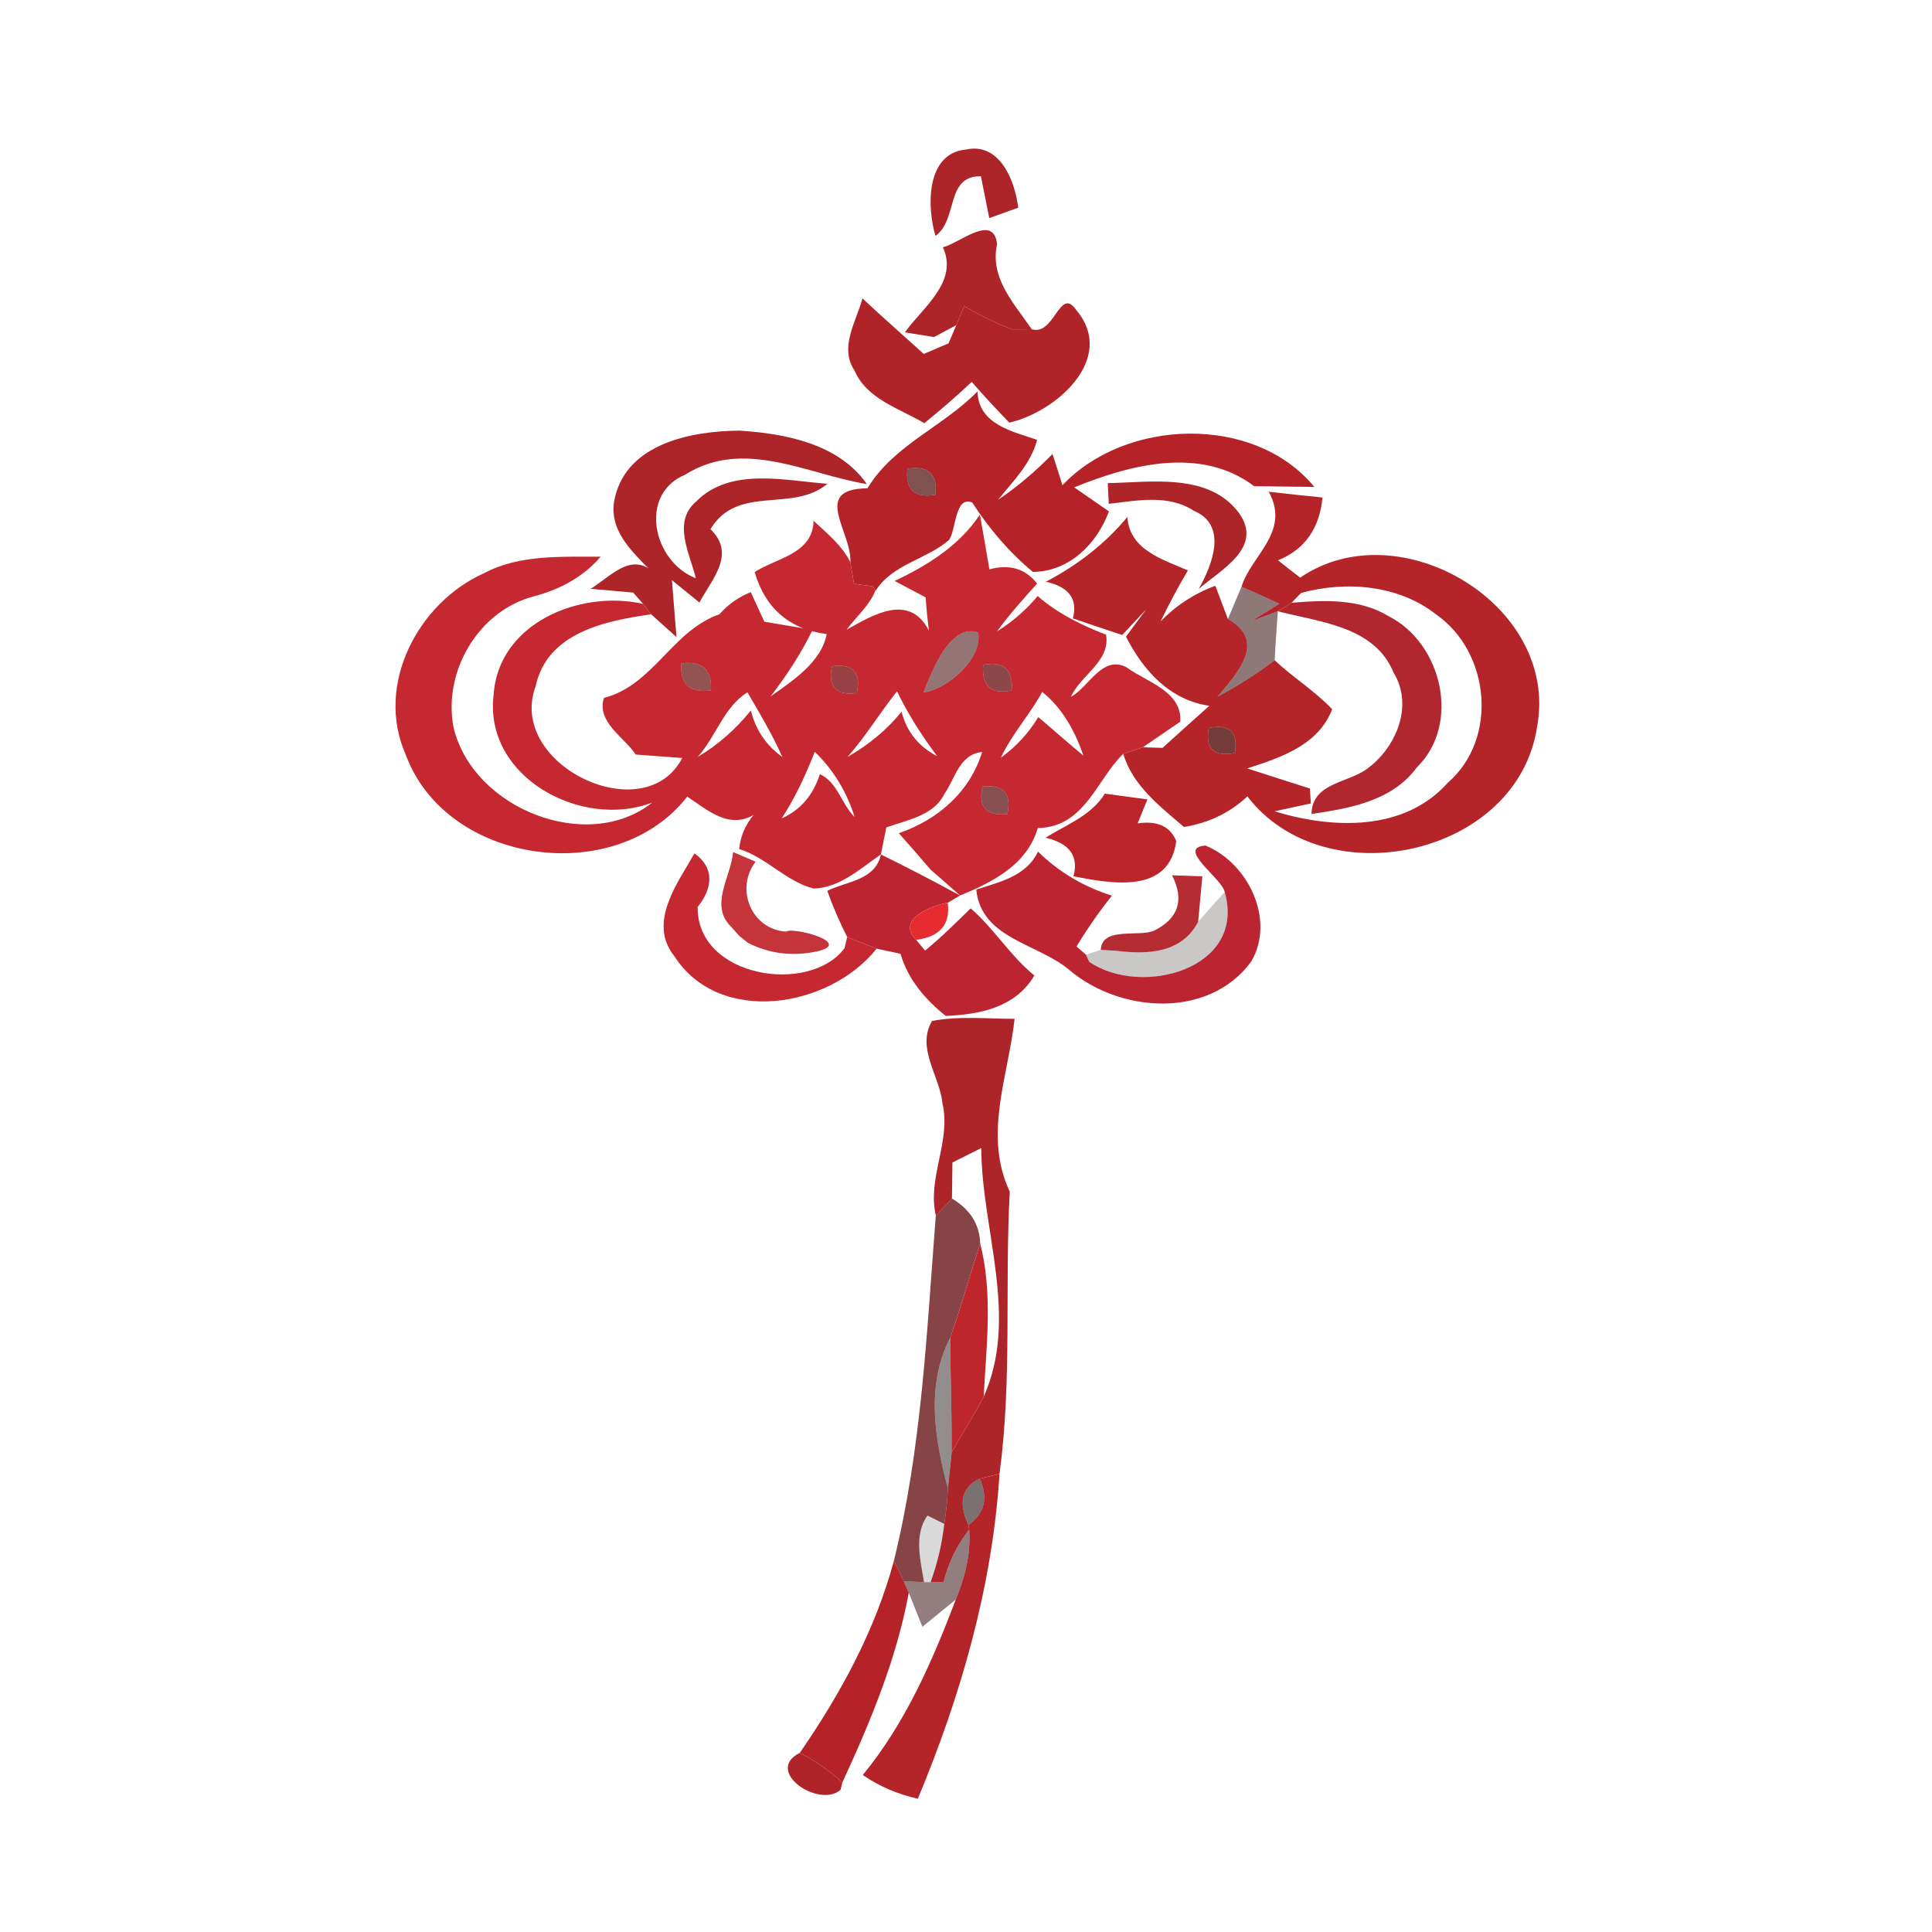 <svg xmlns="http://www.w3.org/2000/svg" width="128pt" height="128pt" viewBox="0 0 128 128"><g fill="#ad2429"><path d="M61.98 15.63c-.57-1.88-.66-5.46 2-5.72 2.27-.51 3.27 2.09 3.48 3.85-.48.17-1.44.52-1.92.69-.14-.69-.41-2.07-.55-2.77-2.36-.05-1.5 2.85-3.01 3.95zM62.47 16.38c1.07-.24 3.35-2.29 3.59-.21-.5 2.27 1.15 3.95 2.29 5.64-.31.01-.95.01-1.27.01-1.12-.4-2.17-.95-3.2-1.53l-.52 1.25-1.48.79-1.93-.31c1.16-1.63 3.57-3.34 2.52-5.64zM40.74 32.96c.84-3.6 5.1-4.4 8.24-4.43 3.04.19 6.59.87 8.45 3.54-3.95-.64-8.14-3.06-12.02-.63-3.13 1.29-2.17 5.76.69 6.87-.38-1.62-1.59-3.71.03-5.09 2.26-2.29 5.89-1.37 8.69-1.17-2.31 1.95-5.95.01-7.75 3.01 1.74 1.67.04 3.37-.73 4.86-.45-.37-1.37-1.11-1.82-1.48.07.95.22 2.83.3 3.77-.42-.38-1.26-1.13-1.68-1.51-.13-.17-.39-.52-.53-.69l-.66-.75-2.82-.25c1.5-.91 3.08-2.99 4.87-.25-1.4-1.67-3.87-3.25-3.26-5.8zM73.39 32.01c2.91-.06 6.73-.7 8.71 2 1.62 2.29-1.26 3.76-2.68 5.01.88-1.56 1.96-4.23-.33-5.18-1.69-1.11-3.76-.67-5.63-.46l-.07-1.37zM61.75 67.64c1.81-.34 3.65-.14 5.47-.14-.42 3.82-2.09 7.69-.32 11.45-.34 6.18.16 12.48-.68 18.7l-1.31.31c-1.19.57-1.44 1.6-.75 3.07l.05.3c-.8 1.03-1.37 2.18-1.69 3.47l-.87.03c.46-1.26.76-2.55.91-3.87.12-.78.21-1.56.24-2.35.07-.59.19-1.79.25-2.38.68-1.25 1.47-2.43 2.12-3.69 2.36-5.27-.13-11.01-.16-16.48-.48.24-1.43.72-1.91.96-.01.6-.02 1.79-.03 2.39L62 80.53c-.58-2.5 1.03-4.94.44-7.43-.18-1.83-1.75-3.65-.69-5.46z"/></g><g fill="#b02429"><path d="M57.14 19.77c1.33 1.25 2.71 2.45 4.06 3.68.41-.17 1.23-.53 1.64-.7l.52-1.21.52-1.25c1.03.58 2.08 1.13 3.2 1.53.32 0 .96 0 1.27-.01 1.52.48 1.85-2.9 2.96-1.26 2.7 3.2-1.36 6.76-4.44 7.45-.85-.88-1.69-1.77-2.49-2.7-1.01.96-2.07 1.86-3.14 2.74-1.63-.98-3.79-1.57-4.62-3.48-1.04-1.55.11-3.25.52-4.79zM55.69 118.58c-1.44 1.25-5.1-1.24-2.7-2.45 1.02.53 1.97 1.18 2.82 1.96l-.12.49z"/></g><g fill="#b52329"><path d="M57.47 32.35c1.76-2.89 5.01-4.07 7.29-6.42.06 2.21 2.36 2.66 3.95 3.21-.4 1.58-1.6 2.74-2.58 3.97 1.31-.88 2.5-1.91 3.6-3.03.17.51.5 1.55.66 2.07 4.16-4.42 12.69-4.74 16.69.11-1.33-.02-2.66-.03-3.99-.05-3.53-2.66-8.19-1.44-11.92.08.57.39 1.72 1.19 2.3 1.59-.79 2.14-2.62 3.99-5.04 4.01-1.58-1.31-2.91-2.88-4.02-4.6-1.17-.47-1.05 1.86-1.55 2.5-1.51 1.29-3.72 1.58-4.84 3.34l-.02-.01-.19-.28-1.23-.16c-.06-.36-.18-1.08-.24-1.43.11-2.02-2.63-4.86 1.13-4.9m2.65-1.3c-.16 1.38.46 1.96 1.85 1.73.16-1.37-.46-1.95-1.85-1.73zM59.22 103.42c.17.34.49 1.01.65 1.34l.34.76c-.81 4.39-2.54 8.54-4.4 12.57-.85-.78-1.8-1.43-2.82-1.96 2.69-3.9 4.99-8.11 6.23-12.71z"/></g><path fill="#4b100e" d="M60.12 31.05c1.39-.22 2.01.36 1.85 1.73-1.39.23-2.01-.35-1.85-1.73z" opacity=".72"/><g fill="#b52429"><path d="M84.06 32.58c1.18.14 2.37.26 3.56.38-.2 2.06-1.18 3.45-2.95 4.16.49.39.97.77 1.47 1.15 6.54-4.49 17.18 1.78 15.7 9.86-1.28 8.6-14.06 11.35-19.2 4.63-1.16 1.11-2.61 1.77-4.2 2.03-1.59-1.37-3.4-2.74-4.02-4.85.33-.11.98-.32 1.3-.43l1.3.04c1.04-.93 2.06-1.87 3.1-2.79-2.63-.38-4.37-2.33-5.52-4.58.33-.45 1-1.35 1.33-1.8-.4.43-1.19 1.27-1.58 1.69-.82-.27-2.46-.82-3.27-1.1.34-1.28-.26-2.09-1.79-2.43 2.06-1.07 3.92-2.5 5.4-4.29.14 2.19 2.36 2.82 4.01 3.54-.65 1.1-1.25 2.23-1.81 3.38 1.03-1.06 2.24-1.85 3.63-2.36.21.55.62 1.65.83 2.2 2.62 1.45.62 3.62-.7 5.16 1.32-.72 2.61-1.51 3.8-2.43 1.21 1.15 2.66 2.03 3.81 3.25-.92 2.39-3.41 3.2-5.63 3.92 1.04.34 3.11 1 4.15 1.33l.07.99-2.41.52c3.82 1.17 8.58 1.36 11.48-1.89 3.36-2.91 2.81-8.65-.77-11.15-2.5-1.96-5.94-2.24-8.94-1.43l-.65.66c-.23.14-.67.42-.9.56-.44.16-1.33.5-1.77.66L84.76 40c-.83-.39-1.66-.77-2.51-1.12.63-2.08 3.27-3.63 1.81-6.3m-3.98 15.65c-.24 1.38.34 1.93 1.73 1.66.23-1.38-.34-1.94-1.73-1.66zM64.91 97.96l1.31-.31c-.47 7.44-2.55 14.66-5.41 21.52-1.31-.29-2.54-.81-3.65-1.57 2.82-3.43 4.6-7.51 6.16-11.62.61-1.47 1.01-3.05.89-4.65l-.05-.3c1.07-.75 1.32-1.78.75-3.07z"/></g><g fill="#c62831"><path d="M53.9 34.5c.89.84 1.88 1.62 2.44 2.75.06.35.18 1.07.24 1.43l1.23.16.19.28c-.4 1.01-1.27 1.73-1.91 2.6 1.77-.99 4.14-2.45 5.45.05-.09-.73-.17-1.46-.21-2.19-.52-.28-1.55-.82-2.06-1.09 2.18-1.03 4.29-2.34 5.65-4.4.16.91.48 2.72.63 3.63 1.33-.36 2.38-.05 3.16.94-.91 1.03-1.85 2.05-2.65 3.17 1.02-.64 1.92-1.42 2.69-2.34 1.33 1.16 2.9 1.93 4.53 2.56.3 1.78-1.69 2.67-2.33 4.12 1.2-.65 2.08-2.81 3.7-1.95 1.32.97 3.67 1.57 3.55 3.59-.62.43-1.86 1.28-2.48 1.7-.32.11-.97.32-1.3.43-1.77 1.71-2.55 4.87-5.66 4.92-.73 2.44-2.97 3.57-5.15 4.47l-1.96-1.72c-.69-.81-1.39-1.61-2.1-2.41 2.58-.88 4.71-2.73 5.52-5.38-1.52.16-1.78 1.75-2.5 2.78-.72 1.46-2.48 1.72-3.85 2.22-.09.45-.27 1.35-.36 1.79-1.36.93-2.7 2.2-4.45 2.26-1.84-.47-3.13-2.06-4.94-2.62.09-.85.41-1.61.95-2.25-1.68.94-3.04-.34-4.39-1.22-4.73 6.07-15.99 4.51-18.66-2.81-2.03-4.6.82-10.04 5.21-12 2.37-1.25 5.14-1.07 7.72-1.09-1.16 1.35-2.7 2.17-4.4 2.62-3.7.95-6.07 4.99-5.35 8.7 1.28 5.38 8.86 8.38 13.17 4.97-4.68 1.8-11.15-1.67-10.52-7.1.29-4.79 5.73-7.01 9.91-6.06.14.17.4.52.53.69-3.03.43-6.89 1.21-7.65 4.76-1.94 5.21 7.22 9.58 9.71 4.76-.77-.06-2.31-.17-3.08-.23-.76-1.15-2.61-2.15-2.11-3.75 3.29-.85 4.51-4.45 7.65-5.54.6-.68 1.3-1.16 2.08-1.47.23.49.68 1.47.9 1.96.8.14 2.4.41 3.2.54-.77 1.56-1.72 3.03-2.79 4.41 1.48-1.04 3.37-2.28 3.72-4.13-2.46-.32-4.08-1.71-4.77-4.11 1.43-.93 3.86-1.2 3.9-3.4m7.29 11.37c1.62-.21 3.89-2.22 3.62-3.97-1.89-.63-3.11 2.69-3.62 3.97m-16.05-1.92c-.1 1.37.56 1.97 1.96 1.8.09-1.38-.57-1.98-1.96-1.8m9.98.19c-.29 1.37.27 1.96 1.65 1.78.29-1.38-.26-1.97-1.65-1.78m10.02-.1c-.12 1.41.51 1.98 1.89 1.71.1-1.39-.54-1.96-1.89-1.71m-18.92 6.11c1.36-.8 2.54-1.86 3.53-3.08.31 1.28 1 2.31 2.08 3.08-.66-1.49-1.49-2.88-2.31-4.28-1.58.98-2.08 2.94-3.3 4.28m9.93 0c1.36-.78 2.59-1.77 3.58-3 .34 1.33 1.13 2.31 2.36 2.95-1.01-1.35-1.93-2.78-2.66-4.3-1.13 1.42-2.07 2.98-3.28 4.35m10.16.05c1.01-.73 1.83-1.62 2.48-2.69 1 .84 1.97 1.72 2.99 2.55-.56-1.62-1.38-3.13-2.73-4.22-.82 1.51-2.01 2.79-2.74 4.36m-14.52 4.02c1.24-.55 2.08-1.53 2.53-2.93 1.16.52 1.43 1.99 2.3 2.84-.51-1.64-1.4-3.13-2.64-4.32-.6 1.53-1.29 3.03-2.19 4.41m13.3-2.11c-.29 1.37.25 1.97 1.65 1.82.3-1.36-.25-1.97-1.65-1.82z"/><path d="M46.01 56.54c1.36.96 1.2 2.32.21 3.55-.05 4.7 7.43 5.83 9.73 2.73l.18-.74.34.14c.4.15 1.21.47 1.61.63-3.13 3.94-10.43 5.14-13.41.49-1.77-2.23.22-4.82 1.34-6.8z"/></g><path fill="#330a0a" d="M82.25 38.88c.85.35 1.68.73 2.51 1.12l-1.87 1.16c.44-.16 1.33-.5 1.77-.66-.07 1.08-.16 2.16-.21 3.24-1.19.92-2.48 1.71-3.8 2.43 1.32-1.54 3.32-3.71.7-5.16.22-.53.68-1.6.9-2.13z" opacity=".55"/><path fill="#b0222c" d="M84.66 40.5c.23-.14.67-.42.9-.56 2.17-.19 4.51-.29 6.45.89 3.52 1.79 4.8 7.13 1.86 10.01-1.63 2.23-4.43 2.71-6.98 3.09.05-2.15 2.55-2.03 3.82-3.1 1.84-1.42 2.93-4.13 1.62-6.26-1.25-3.08-4.89-3.35-7.67-4.07z" opacity=".98"/><path fill="#400d0b" d="M61.19 45.87c.51-1.28 1.73-4.6 3.62-3.97.27 1.75-2 3.76-3.62 3.97z" opacity=".57"/><path fill="#69130e" d="M45.14 43.95c1.39-.18 2.05.42 1.96 1.8-1.4.17-2.06-.43-1.96-1.8z" opacity=".72"/><path fill="#82191e" d="M55.12 44.14c1.39-.19 1.94.4 1.65 1.78-1.38.18-1.94-.41-1.65-1.78z" opacity=".82"/><path fill="#6d1617" d="M65.14 44.04c1.35-.25 1.99.32 1.89 1.71-1.38.27-2.01-.3-1.89-1.71z" opacity=".78"/><path fill="#56100d" d="M80.08 48.23c1.39-.28 1.96.28 1.73 1.66-1.39.27-1.97-.28-1.73-1.66z" opacity=".81"/><path fill="#5f1315" d="M65.09 52.11c1.4-.15 1.95.46 1.65 1.82-1.4.15-1.94-.45-1.65-1.82z" opacity=".74"/><path fill="#bd2429" d="M73.2 52.58c.7.1 2.12.29 2.82.38l-.65 1.59c1.31-.19 2.16.2 2.56 1.17-.47 3.55-4.27 2.82-6.81 2.34.36-1.33-.25-2.19-1.85-2.56 1.37-.86 3.03-1.46 3.93-2.92z"/><g fill="#bd2431"><path d="M81.14 59.1c-.17-.91-3.26-2.93-1.28-3.08 2.82 1.14 4.66 4.91 3.04 7.68-2.81 3.84-8.71 3.41-12.07.55-2.06-1.74-5.83-2.06-6.15-5.31 1.53-.51 3.32-.88 4.09-2.52 1.38 1.36 3.05 2.34 4.9 2.92-.86 1.07-1.64 2.2-2.35 3.37l.63.54.21.47c3.42 2.36 10.44.51 8.98-4.62zM58.36 56.61c1.77.87 3.52 1.78 5.25 2.72l-.82.48c-1.09.18-3.45 1.11-2.09 2.46l.59.71c1.06-.87 2.04-1.84 3.02-2.8 1.55 1.34 2.62 3.15 4.22 4.45-1.26 2.13-3.61 2.58-5.87 2.68-1.36-1.09-2.5-2.41-3-4.12-.4-.08-1.19-.26-1.58-.34-.4-.16-1.21-.48-1.61-.63l-.34-.14c-.51-.99-.95-2.02-1.32-3.06 1.25-.63 3.2-.69 3.55-2.41z"/></g><path fill="#c0262c" d="M48.57 56.45l1.49.64c-1.38 1.81-.27 4.49 2.01 4.63.5-.32 4.51.75 2.07 1.31-1.63.35-3.16.16-4.58-.56l-.58-.46c-.13-.14-.38-.43-.51-.58-1.52-1.43-.03-3.34.1-4.98z" opacity=".93"/><path fill="#b22329" d="M77.65 57.99c.5.02 1.51.05 2.01.07l-.28 3.02c-1.1 2.09-3.37 2.17-5.45 1.91l-1-.06c.07-1.56 2.51-.83 3.53-1.27 1.62-.81 2.02-2.03 1.19-3.67z" opacity=".95"/><path fill="#110304" d="M79.38 61.08c.57-.67 1.16-1.33 1.76-1.98 1.46 5.13-5.56 6.98-8.98 4.62l-.21-.47.98-.32 1 .06c2.08.26 4.35.18 5.45-1.91z" opacity=".22"/><path fill="#e72c31" d="M60.7 62.27c-1.36-1.35 1-2.28 2.09-2.46.19 1.43-.51 2.25-2.09 2.46z"/><path fill="#360b0b" d="M48.47 61.43c.13.15.38.44.51.58-.13-.14-.38-.43-.51-.58z" opacity=".71"/><path fill="#2c0909" d="M48.98 62.01l.58.46-.58-.46z" opacity=".57"/><path fill="#69161a" d="M62 80.53l1.07-1.12c1.2.71 1.83 1.7 1.87 2.97-.67 2.07-1.26 4.18-1.98 6.23-1.63 3.11-1.04 6.76-.16 10-.03.79-.12 1.57-.24 2.35-.28-.14-.84-.41-1.11-.55-.92 1.26-.46 3-.23 4.41l-1.35-.06c-.16-.33-.48-1-.65-1.34C61.07 95.93 61.4 88.2 62 80.53z" opacity=".8"/><path fill="#be262c" d="M64.94 82.38c.85 3.32.41 6.78.23 10.16-.65 1.26-1.44 2.44-2.12 3.69.02-2.54-.09-5.08-.09-7.62.72-2.05 1.31-4.16 1.98-6.23z"/><path fill="#0e0203" d="M62.8 98.61c-.88-3.24-1.47-6.89.16-10 0 2.54.11 5.08.09 7.62-.06.59-.18 1.79-.25 2.38z" opacity=".45"/><path fill="#180405" d="M64.16 101.03c-.69-1.47-.44-2.5.75-3.07.57 1.29.32 2.32-.75 3.07z" opacity=".57"/><path fill="#060101" d="M61.45 100.41c.27.14.83.41 1.11.55-.15 1.32-.45 2.61-.91 3.87l-.43-.01c-.23-1.41-.69-3.15.23-4.41z" opacity=".15"/><path fill="#31090a" d="M62.52 104.8c.32-1.29.89-2.44 1.69-3.47.12 1.6-.28 3.18-.89 4.65-.55.45-1.65 1.35-2.21 1.8-.22-.56-.68-1.69-.9-2.26l-.34-.76 1.35.06.43.01.87-.03z" opacity=".52"/></svg>